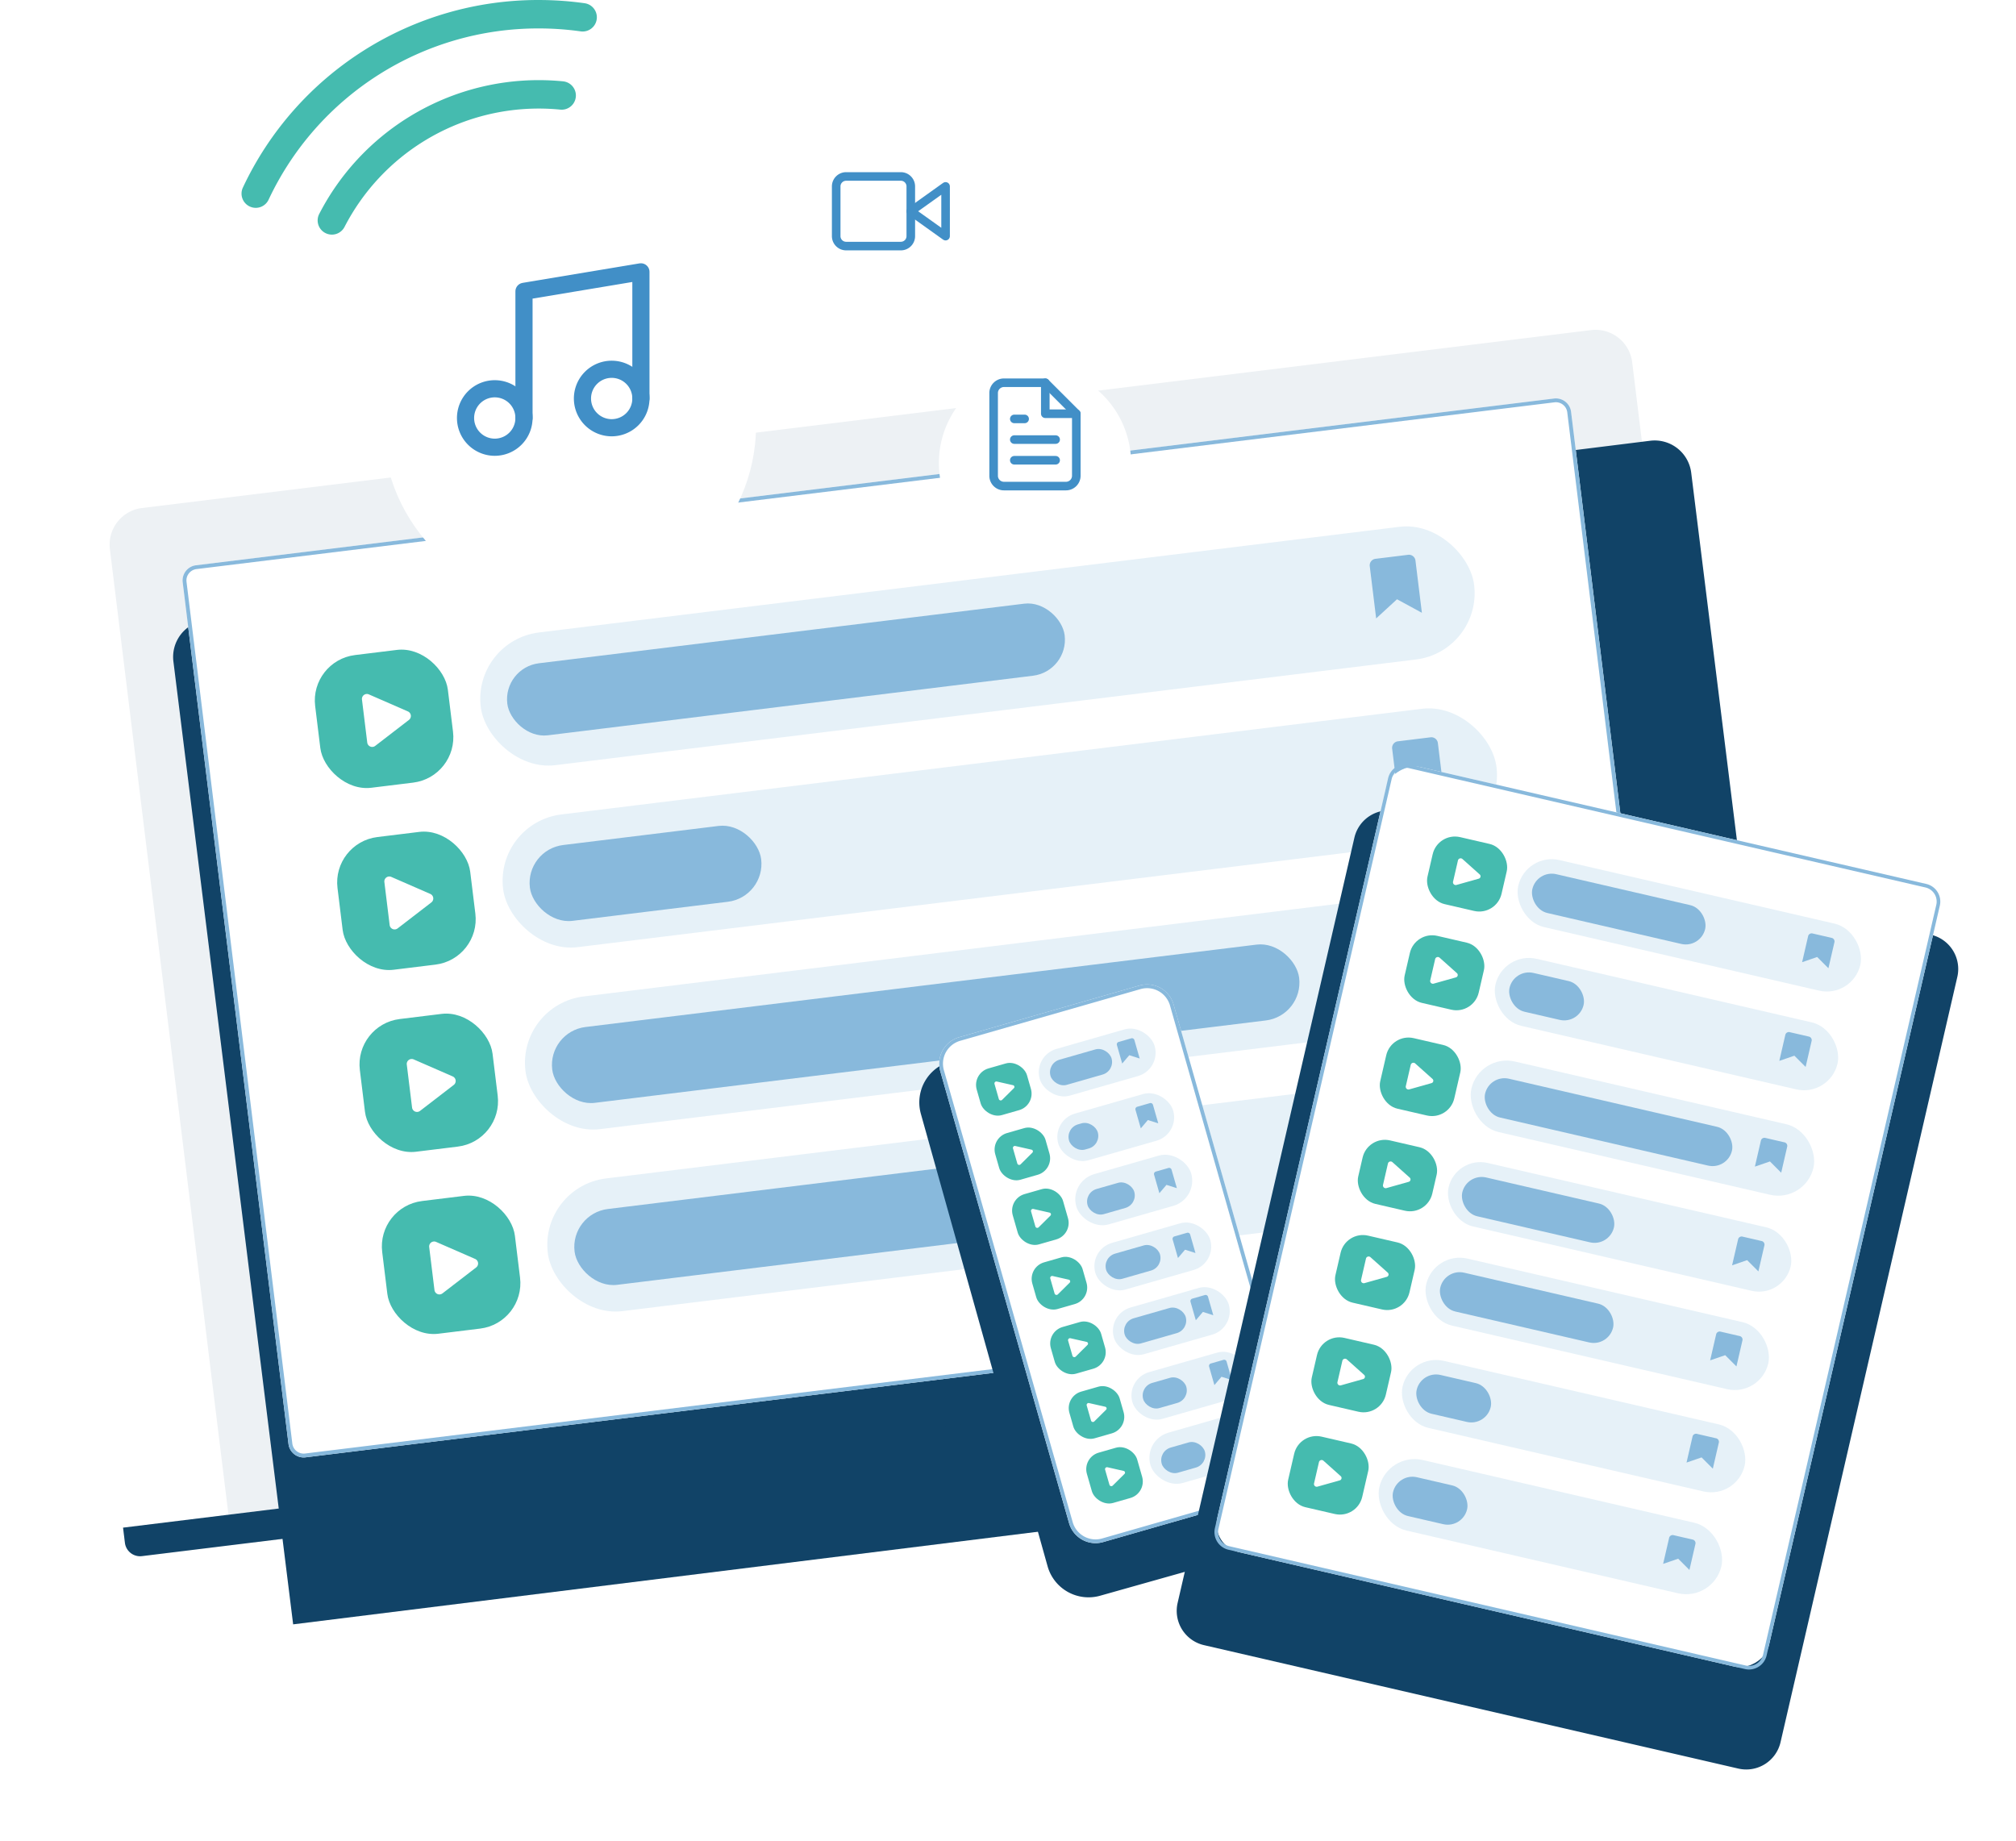 <svg xmlns="http://www.w3.org/2000/svg" xmlns:xlink="http://www.w3.org/1999/xlink" width="352.342" height="321.715" viewBox="0 0 352.342 321.715">
  <defs>
    <filter id="Path_1136" x="18.418" y="56.908" width="307.565" height="236.852" filterUnits="userSpaceOnUse">
      <feOffset dx="11" dy="20" input="SourceAlpha"/>
      <feGaussianBlur stdDeviation="3" result="blur"/>
      <feFlood flood-color="#3c617d" flood-opacity="0.302"/>
      <feComposite operator="in" in2="blur"/>
      <feComposite in="SourceGraphic"/>
    </filter>
    <filter id="Path_1146" x="122.748" y="8.496" width="65.91" height="66.855" filterUnits="userSpaceOnUse">
      <feOffset dy="5" input="SourceAlpha"/>
      <feGaussianBlur stdDeviation="5" result="blur-2"/>
      <feFlood flood-color="#1274ba" flood-opacity="0.4"/>
      <feComposite operator="in" in2="blur-2"/>
      <feComposite in="SourceGraphic"/>
    </filter>
    <filter id="Path_1145" x="152.091" y="52.13" width="57.585" height="57.585" filterUnits="userSpaceOnUse">
      <feOffset dy="5" input="SourceAlpha"/>
      <feGaussianBlur stdDeviation="4" result="blur-3"/>
      <feFlood flood-color="#1274ba" flood-opacity="0.4"/>
      <feComposite operator="in" in2="blur-3"/>
      <feComposite in="SourceGraphic"/>
    </filter>
    <filter id="Ellipse_48" x="36.931" y="12.685" width="125.205" height="123.315" filterUnits="userSpaceOnUse">
      <feOffset dy="10" input="SourceAlpha"/>
      <feGaussianBlur stdDeviation="10" result="blur-4"/>
      <feFlood flood-color="#1274ba" flood-opacity="0.49"/>
      <feComposite operator="in" in2="blur-4"/>
      <feComposite in="SourceGraphic"/>
    </filter>
    <filter id="Path_1142" x="153.651" y="167.683" width="84.651" height="118.388" filterUnits="userSpaceOnUse">
      <feOffset dy="6" input="SourceAlpha"/>
      <feGaussianBlur stdDeviation="2" result="blur-5"/>
      <feFlood flood-color="#3c617d" flood-opacity="0.302"/>
      <feComposite operator="in" in2="blur-5"/>
      <feComposite in="SourceGraphic"/>
    </filter>
    <filter id="Path_1140" x="193.763" y="127.747" width="158.579" height="193.968" filterUnits="userSpaceOnUse">
      <feOffset dy="13" input="SourceAlpha"/>
      <feGaussianBlur stdDeviation="3" result="blur-6"/>
      <feFlood flood-color="#3c617d" flood-opacity="0.302"/>
      <feComposite operator="in" in2="blur-6"/>
      <feComposite in="SourceGraphic"/>
    </filter>
  </defs>
  <g id="Group_643" data-name="Group 643" transform="translate(-246.658 -206.284)">
    <g id="Group_621" data-name="Group 621" transform="translate(7141.763 -2314.657) rotate(-7)">
      <path id="Path_1135" data-name="Path 1135" d="M605.358,176.473v2.67a2.67,2.67,0,0,1-2.67,2.671H308.652a2.67,2.67,0,0,1-2.671-2.671v-2.67h18.56V6.429A6.449,6.449,0,0,1,330.971,0H586.164a6.454,6.454,0,0,1,6.429,6.429V176.473Z" transform="translate(-7468.109 1753)" fill="#edf1f4"/>
      <g transform="matrix(0.99, 0.12, -0.12, 0.99, -7150.93, 1661.85)" filter="url(#Path_1136)">
        <path id="Path_1136-2" data-name="Path 1136" d="M595.4,0H340.212a6.453,6.453,0,0,0-6.435,6.431V176.5H601.83V6.433A6.451,6.451,0,0,0,595.4,0" transform="translate(-312.87 130.25) rotate(-7)" fill="#114367"/>
      </g>
      <path id="Path_1137" data-name="Path 1137" d="M593.441,173.678H354.312a2.671,2.671,0,0,1-2.671-2.671V19.27a2.671,2.671,0,0,1,2.671-2.67H593.441a2.671,2.671,0,0,1,2.67,2.67V171.008a2.671,2.671,0,0,1-2.67,2.671" transform="translate(-7483.285 1747.483)" fill="#fff"/>
      <path id="Path_1138" data-name="Path 1138" d="M593.441,17.267a2.005,2.005,0,0,1,2,2V171.008a2.005,2.005,0,0,1-2,2H354.312a2.005,2.005,0,0,1-2-2V19.27a2.005,2.005,0,0,1,2-2Zm0-.668H354.312a2.671,2.671,0,0,0-2.671,2.67V171.008a2.671,2.671,0,0,0,2.671,2.671H593.441a2.671,2.671,0,0,0,2.67-2.671V19.27a2.671,2.671,0,0,0-2.67-2.67" transform="translate(-7483.285 1747.483)" fill="#88b9dc"/>
      <path id="Path_1139" data-name="Path 1139" d="M431.188,264.33H305.982V267a2.671,2.671,0,0,0,2.671,2.671H602.688a2.671,2.671,0,0,0,2.67-2.671v-2.67H431.188Z" transform="translate(-7468.109 1665.143)" fill="#114367"/>
      <rect id="Rectangle_361" data-name="Rectangle 361" width="174.918" height="23.367" rx="11.683" transform="translate(-7082.595 1783.043)" fill="#e6f1f8"/>
      <rect id="Rectangle_368" data-name="Rectangle 368" width="174.918" height="23.367" rx="11.683" transform="translate(-7082.595 1815.089)" fill="#e6f1f8"/>
      <rect id="Rectangle_369" data-name="Rectangle 369" width="174.918" height="23.367" rx="11.683" transform="translate(-7082.595 1847.135)" fill="#e6f1f8"/>
      <rect id="Rectangle_370" data-name="Rectangle 370" width="174.918" height="23.367" rx="11.683" transform="translate(-7082.595 1879.181)" fill="#e6f1f8"/>
      <g id="Group_605" data-name="Group 605" transform="translate(-7111.303 1783.043)">
        <rect id="Rectangle_367" data-name="Rectangle 367" width="23.367" height="23.367" rx="8" fill="#45bbaf"/>
        <path id="Icon_awesome-play" data-name="Icon awesome-play" d="M7.711,3.9,1.316.122A.867.867,0,0,0,0,.872V8.433a.871.871,0,0,0,1.316.75L7.711,5.4A.871.871,0,0,0,7.711,3.9Z" transform="translate(8.258 7.003)" fill="#fff"/>
      </g>
      <g id="Group_606" data-name="Group 606" transform="translate(-7111.303 1815.089)">
        <rect id="Rectangle_367-2" data-name="Rectangle 367" width="23.367" height="23.367" rx="8" transform="translate(0 0)" fill="#45bbaf"/>
        <path id="Icon_awesome-play-2" data-name="Icon awesome-play" d="M7.711,3.9,1.316.122A.867.867,0,0,0,0,.872V8.433a.871.871,0,0,0,1.316.75L7.711,5.4A.871.871,0,0,0,7.711,3.9Z" transform="translate(8.258 7.094)" fill="#fff"/>
      </g>
      <g id="Group_607" data-name="Group 607" transform="translate(-7111.303 1847.135)">
        <rect id="Rectangle_367-3" data-name="Rectangle 367" width="23.367" height="23.367" rx="8" transform="translate(0 0)" fill="#45bbaf"/>
        <path id="Icon_awesome-play-3" data-name="Icon awesome-play" d="M7.711,3.9,1.316.122A.867.867,0,0,0,0,.872V8.433a.871.871,0,0,0,1.316.75L7.711,5.4A.871.871,0,0,0,7.711,3.9Z" transform="translate(8.258 7.184)" fill="#fff"/>
      </g>
      <g id="Group_608" data-name="Group 608" transform="translate(-7111.303 1879.181)">
        <rect id="Rectangle_367-4" data-name="Rectangle 367" width="23.367" height="23.367" rx="8" transform="translate(0 0)" fill="#45bbaf"/>
        <path id="Icon_awesome-play-4" data-name="Icon awesome-play" d="M7.711,3.9,1.316.122A.867.867,0,0,0,0,.872V8.433a.871.871,0,0,0,1.316.75L7.711,5.4A.871.871,0,0,0,7.711,3.9Z" transform="translate(8.258 7.274)" fill="#fff"/>
      </g>
      <path id="Icon_feather-bookmark" data-name="Icon feather-bookmark" d="M15.551,14.851l-4.026-2.875L7.5,14.851V5.65A1.15,1.15,0,0,1,8.65,4.5H14.4a1.15,1.15,0,0,1,1.15,1.15Z" transform="translate(-6932.884 1783.584)" fill="#88b9dc"/>
      <path id="Icon_feather-bookmark-2" data-name="Icon feather-bookmark" d="M15.551,14.851l-4.026-2.875L7.5,14.851V5.65A1.15,1.15,0,0,1,8.65,4.5H14.4a1.15,1.15,0,0,1,1.15,1.15Z" transform="translate(-6932.884 1815.72)" fill="#88b9dc"/>
      <path id="Icon_feather-bookmark-3" data-name="Icon feather-bookmark" d="M15.551,14.851l-4.026-2.875L7.5,14.851V5.65A1.15,1.15,0,0,1,8.65,4.5H14.4a1.15,1.15,0,0,1,1.15,1.15Z" transform="translate(-6932.884 1847.857)" fill="#88b9dc"/>
      <path id="Icon_feather-bookmark-4" data-name="Icon feather-bookmark" d="M15.551,14.851l-4.026-2.875L7.5,14.851V5.65A1.15,1.15,0,0,1,8.65,4.5H14.4a1.15,1.15,0,0,1,1.15,1.15Z" transform="translate(-6932.884 1879.993)" fill="#88b9dc"/>
      <rect id="Rectangle_371" data-name="Rectangle 371" width="98.141" height="12.685" rx="6.342" transform="translate(-7077.921 1788.384)" fill="#88b9dc"/>
      <rect id="Rectangle_372" data-name="Rectangle 372" width="40.725" height="13.352" rx="6.676" transform="translate(-7077.921 1820.43)" fill="#88b9dc"/>
      <rect id="Rectangle_373" data-name="Rectangle 373" width="131.522" height="13.352" rx="6.676" transform="translate(-7077.921 1852.476)" fill="#88b9dc"/>
      <rect id="Rectangle_374" data-name="Rectangle 374" width="86.124" height="13.352" rx="6.676" transform="translate(-7077.921 1884.522)" fill="#88b9dc"/>
    </g>
    <g transform="matrix(1, 0, 0, 1, 246.66, 206.28)" filter="url(#Path_1146)">
      <path id="Path_1146-2" data-name="Path 1146" d="M17.955,0A18.2,18.2,0,0,1,35.91,18.428,18.2,18.2,0,0,1,17.955,36.855,18.2,18.2,0,0,1,0,18.428,18.2,18.2,0,0,1,17.955,0Z" transform="translate(137.75 18.5)" fill="#fff"/>
    </g>
    <g id="Icon_feather-video" data-name="Icon feather-video" transform="translate(392.802 237.125)">
      <path id="Path_1015" data-name="Path 1015" d="M30.083,10.5,24,14.845l6.083,4.345Z" transform="translate(-10.964 -8.762)" fill="none" stroke="#418fc7" stroke-linecap="round" stroke-linejoin="round" stroke-width="1.5"/>
      <path id="Path_1016" data-name="Path 1016" d="M3.238,7.5H12.8a1.738,1.738,0,0,1,1.738,1.738v8.691A1.738,1.738,0,0,1,12.8,19.667H3.238A1.738,1.738,0,0,1,1.5,17.929V9.238A1.738,1.738,0,0,1,3.238,7.5Z" transform="translate(-1.5 -7.5)" fill="none" stroke="#418fc7" stroke-linecap="round" stroke-linejoin="round" stroke-width="1.5"/>
    </g>
    <g transform="matrix(1, 0, 0, 1, 246.66, 206.28)" filter="url(#Path_1145)">
      <path id="Path_1145-2" data-name="Path 1145" d="M16.793,0A16.793,16.793,0,1,1,0,16.793,16.793,16.793,0,0,1,16.793,0Z" transform="translate(164.09 59.13)" fill="#fff"/>
    </g>
    <g id="Icon_feather-file-text" data-name="Icon feather-file-text" transform="translate(420.317 273.177)">
      <path id="Path_1019" data-name="Path 1019" d="M15.031,3H7.806A1.806,1.806,0,0,0,6,4.806V19.255a1.806,1.806,0,0,0,1.806,1.806H18.643a1.806,1.806,0,0,0,1.806-1.806V8.418Z" transform="translate(-6 -3)" fill="none" stroke="#418fc7" stroke-linecap="round" stroke-linejoin="round" stroke-width="1.5"/>
      <path id="Path_1020" data-name="Path 1020" d="M21,3V8.418h5.418" transform="translate(-11.969 -3)" fill="none" stroke="#418fc7" stroke-linecap="round" stroke-linejoin="round" stroke-width="1.5"/>
      <path id="Path_1021" data-name="Path 1021" d="M19.225,19.5H12" transform="translate(-8.388 -9.566)" fill="none" stroke="#418fc7" stroke-linecap="round" stroke-linejoin="round" stroke-width="1.5"/>
      <path id="Path_1022" data-name="Path 1022" d="M19.225,25.5H12" transform="translate(-8.388 -11.954)" fill="none" stroke="#418fc7" stroke-linecap="round" stroke-linejoin="round" stroke-width="1.5"/>
      <path id="Path_1023" data-name="Path 1023" d="M13.806,13.5H12" transform="translate(-8.388 -7.178)" fill="none" stroke="#418fc7" stroke-linecap="round" stroke-linejoin="round" stroke-width="1.5"/>
    </g>
    <g id="Group_444" data-name="Group 444" transform="translate(313.589 238.97)">
      <g transform="matrix(1, 0, 0, 1, -66.93, -32.69)" filter="url(#Ellipse_48)">
        <ellipse id="Ellipse_48-2" data-name="Ellipse 48" cx="32.603" cy="31.658" rx="32.603" ry="31.658" transform="translate(66.93 32.69)" fill="#fff"/>
      </g>
      <g id="Icon_feather-music" data-name="Icon feather-music" transform="translate(14.432 14.827)">
        <path id="Path_1012" data-name="Path 1012" d="M13.5,30.042V7.906L33.934,4.5V26.636" transform="translate(-3.283 -4.5)" fill="none" stroke="#418fc7" stroke-linecap="round" stroke-linejoin="round" stroke-width="3"/>
        <path id="Path_1013" data-name="Path 1013" d="M14.717,27.608A5.108,5.108,0,1,1,9.608,22.5,5.108,5.108,0,0,1,14.717,27.608Z" transform="translate(-4.5 -2.066)" fill="none" stroke="#418fc7" stroke-linecap="round" stroke-linejoin="round" stroke-width="3"/>
        <path id="Path_1014" data-name="Path 1014" d="M32.717,24.608A5.108,5.108,0,1,1,27.608,19.5,5.108,5.108,0,0,1,32.717,24.608Z" transform="translate(-2.066 -2.472)" fill="none" stroke="#418fc7" stroke-linecap="round" stroke-linejoin="round" stroke-width="3"/>
      </g>
    </g>
    <g id="Group_623" data-name="Group 623" transform="translate(7162.393 -3494.265) rotate(-16)">
      <g transform="matrix(0.96, 0.28, -0.28, 0.96, -7667.84, 1650.96)" filter="url(#Path_1142)">
        <path id="Path_1142-2" data-name="Path 1142" d="M381.415,498.938A7.44,7.44,0,0,1,374,506.356h-32.8a7.439,7.439,0,0,1-7.417-7.418l.133-82.142a7.438,7.438,0,0,1,7.416-7.418h32.8a7.439,7.439,0,0,1,7.417,7.418Z" transform="translate(-274.04 -120.67) rotate(-16)" fill="#114367"/>
      </g>
      <path id="Path_1143" data-name="Path 1143" d="M342.582,505.132a4.811,4.811,0,0,1-4.805-4.806l.133-82.142a4.811,4.811,0,0,1,4.805-4.806h32.8a4.811,4.811,0,0,1,4.805,4.806l-.133,82.142a4.811,4.811,0,0,1-4.805,4.806Z" transform="translate(-7899.388 1458.045)" fill="#fff"/>
      <path id="Path_1144" data-name="Path 1144" d="M375.519,414.032a4.157,4.157,0,0,1,4.152,4.152l-.133,82.142a4.157,4.157,0,0,1-4.152,4.153h-32.8a4.157,4.157,0,0,1-4.152-4.152l.133-82.143a4.157,4.157,0,0,1,4.152-4.153Zm0-.653h-32.8a4.811,4.811,0,0,0-4.805,4.806l-.133,82.142a4.811,4.811,0,0,0,4.805,4.806h32.8a4.811,4.811,0,0,0,4.805-4.806l.133-82.142a4.811,4.811,0,0,0-4.805-4.806" transform="translate(-7899.388 1458.045)" fill="#88b9dc"/>
      <rect id="Rectangle_412" data-name="Rectangle 412" width="20.895" height="8.489" rx="4.244" transform="translate(-7545.142 1878.076)" fill="#e6f1f8"/>
      <rect id="Rectangle_396" data-name="Rectangle 396" width="20.895" height="8.489" rx="4.244" transform="translate(-7545.142 1925.09)" fill="#e6f1f8"/>
      <rect id="Rectangle_404" data-name="Rectangle 404" width="20.895" height="8.489" rx="4.244" transform="translate(-7545.142 1889.83)" fill="#e6f1f8"/>
      <rect id="Rectangle_394" data-name="Rectangle 394" width="20.895" height="8.489" rx="4.244" transform="translate(-7545.142 1936.843)" fill="#e6f1f8"/>
      <rect id="Rectangle_395" data-name="Rectangle 395" width="20.895" height="9.141" rx="4.571" transform="translate(-7545.142 1947.943)" fill="#e6f1f8"/>
      <rect id="Rectangle_398" data-name="Rectangle 398" width="20.895" height="9.141" rx="4.571" transform="translate(-7545.142 1900.93)" fill="#e6f1f8"/>
      <rect id="Rectangle_399" data-name="Rectangle 399" width="20.895" height="8.489" rx="4.244" transform="translate(-7545.142 1913.336)" fill="#e6f1f8"/>
      <rect id="Rectangle_413" data-name="Rectangle 413" width="9.141" height="8.489" rx="3" transform="translate(-7556.242 1878.076)" fill="#45bbaf"/>
      <path id="Icon_awesome-play-5" data-name="Icon awesome-play" d="M3.046,1.433.52.046A.344.344,0,0,0,0,.321V3.094a.345.345,0,0,0,.52.275L3.046,1.983A.308.308,0,0,0,3.046,1.433Z" transform="translate(-7552.98 1880.643)" fill="#fff"/>
      <rect id="Rectangle_406" data-name="Rectangle 406" width="9.141" height="8.489" rx="3" transform="translate(-7556.242 1925.09)" fill="#45bbaf"/>
      <path id="Icon_awesome-play-6" data-name="Icon awesome-play" d="M3.046,1.433.52.046A.344.344,0,0,0,0,.321V3.094a.345.345,0,0,0,.52.275L3.046,1.983A.308.308,0,0,0,3.046,1.433Z" transform="translate(-7552.98 1927.319)" fill="#fff"/>
      <rect id="Rectangle_407" data-name="Rectangle 407" width="9.141" height="8.489" rx="3" transform="translate(-7556.242 1889.83)" fill="#45bbaf"/>
      <path id="Icon_awesome-play-7" data-name="Icon awesome-play" d="M3.046,1.433.52.046A.344.344,0,0,0,0,.321V3.094a.345.345,0,0,0,.52.275L3.046,1.983A.308.308,0,0,0,3.046,1.433Z" transform="translate(-7552.98 1892.366)" fill="#fff"/>
      <rect id="Rectangle_408" data-name="Rectangle 408" width="9.141" height="8.489" rx="3" transform="translate(-7556.242 1936.843)" fill="#45bbaf"/>
      <rect id="Rectangle_409" data-name="Rectangle 409" width="9.141" height="9.141" rx="3" transform="translate(-7556.242 1947.943)" fill="#45bbaf"/>
      <path id="Icon_awesome-play-8" data-name="Icon awesome-play" d="M3.046,1.433.52.046A.344.344,0,0,0,0,.321V3.094a.345.345,0,0,0,.52.275L3.046,1.983A.308.308,0,0,0,3.046,1.433Z" transform="translate(-7552.98 1939.106)" fill="#fff"/>
      <path id="Icon_awesome-play-9" data-name="Icon awesome-play" d="M3.046,1.433.52.046A.344.344,0,0,0,0,.321V3.094a.345.345,0,0,0,.52.275L3.046,1.983A.308.308,0,0,0,3.046,1.433Z" transform="translate(-7552.98 1950.775)" fill="#fff"/>
      <rect id="Rectangle_410" data-name="Rectangle 410" width="9.141" height="9.141" rx="3" transform="translate(-7556.242 1900.93)" fill="#45bbaf"/>
      <path id="Icon_awesome-play-10" data-name="Icon awesome-play" d="M3.046,1.433.52.046A.344.344,0,0,0,0,.321V3.094a.345.345,0,0,0,.52.275L3.046,1.983A.308.308,0,0,0,3.046,1.433Z" transform="translate(-7552.98 1903.813)" fill="#fff"/>
      <rect id="Rectangle_411" data-name="Rectangle 411" width="9.141" height="8.489" rx="3" transform="translate(-7556.242 1913.336)" fill="#45bbaf"/>
      <path id="Icon_awesome-play-11" data-name="Icon awesome-play" d="M3.046,1.433.52.046A.344.344,0,0,0,0,.321V3.094a.345.345,0,0,0,.52.275L3.046,1.983A.308.308,0,0,0,3.046,1.433Z" transform="translate(-7552.98 1916.004)" fill="#fff"/>
      <path id="Icon_feather-bookmark-5" data-name="Icon feather-bookmark" d="M10.68,8.3,9.09,7.242,7.5,8.3V4.922A.439.439,0,0,1,7.954,4.5h2.271a.439.439,0,0,1,.454.422Z" transform="translate(-7538.043 1875.4)" fill="#88b9dc"/>
      <path id="Icon_feather-bookmark-6" data-name="Icon feather-bookmark" d="M10.68,8.3,9.09,7.242,7.5,8.3V4.922A.439.439,0,0,1,7.954,4.5h2.271a.439.439,0,0,1,.454.422Z" transform="translate(-7538.043 1922.075)" fill="#88b9dc"/>
      <path id="Icon_feather-bookmark-7" data-name="Icon feather-bookmark" d="M10.68,8.3,9.09,7.242,7.5,8.3V4.922A.439.439,0,0,1,7.954,4.5h2.271a.439.439,0,0,1,.454.422Z" transform="translate(-7538.043 1887.186)" fill="#88b9dc"/>
      <path id="Icon_feather-bookmark-8" data-name="Icon feather-bookmark" d="M10.68,8.3,9.09,7.242,7.5,8.3V4.922A.439.439,0,0,1,7.954,4.5h2.271a.439.439,0,0,1,.454.422Z" transform="translate(-7538.043 1933.862)" fill="#88b9dc"/>
      <path id="Icon_feather-bookmark-9" data-name="Icon feather-bookmark" d="M10.68,8.3,9.09,7.242,7.5,8.3V4.922A.439.439,0,0,1,7.954,4.5h2.271a.439.439,0,0,1,.454.422Z" transform="translate(-7538.043 1945.531)" fill="#88b9dc"/>
      <path id="Icon_feather-bookmark-10" data-name="Icon feather-bookmark" d="M10.68,8.3,9.09,7.242,7.5,8.3V4.922A.439.439,0,0,1,7.954,4.5h2.271a.439.439,0,0,1,.454.422Z" transform="translate(-7538.043 1898.973)" fill="#88b9dc"/>
      <path id="Icon_feather-bookmark-11" data-name="Icon feather-bookmark" d="M10.68,8.3,9.09,7.242,7.5,8.3V4.922A.439.439,0,0,1,7.954,4.5h2.271a.439.439,0,0,1,.454.422Z" transform="translate(-7538.043 1910.76)" fill="#88b9dc"/>
      <rect id="Rectangle_414" data-name="Rectangle 414" width="11.1" height="4.571" rx="2.285" transform="translate(-7543.183 1880.035)" fill="#88b9dc"/>
      <rect id="Rectangle_397" data-name="Rectangle 397" width="11.1" height="4.571" rx="2.285" transform="translate(-7543.183 1927.049)" fill="#88b9dc"/>
      <rect id="Rectangle_405" data-name="Rectangle 405" width="5.224" height="4.571" rx="2.285" transform="translate(-7543.183 1891.788)" fill="#88b9dc"/>
      <rect id="Rectangle_400" data-name="Rectangle 400" width="7.836" height="4.571" rx="2.285" transform="translate(-7543.183 1938.802)" fill="#88b9dc"/>
      <rect id="Rectangle_401" data-name="Rectangle 401" width="7.836" height="4.571" rx="2.285" transform="translate(-7543.183 1950.555)" fill="#88b9dc"/>
      <rect id="Rectangle_402" data-name="Rectangle 402" width="8.489" height="4.571" rx="2.285" transform="translate(-7543.183 1903.542)" fill="#88b9dc"/>
      <rect id="Rectangle_403" data-name="Rectangle 403" width="9.794" height="4.571" rx="2.285" transform="translate(-7543.183 1915.295)" fill="#88b9dc"/>
    </g>
    <g id="Group_622" data-name="Group 622" transform="matrix(0.974, 0.225, -0.225, 0.974, 8112.79, 232.228)">
      <g transform="matrix(0.97, -0.22, 0.22, 0.97, -7670.36, 1744.22)" filter="url(#Path_1140)">
        <path id="Path_1140-2" data-name="Path 1140" d="M151.244,6.219v96.92a6.219,6.219,0,0,1-6.219,6.219H6.219A6.219,6.219,0,0,1,0,103.14V6.219A6.219,6.219,0,0,1,6.219,0H145.025a6.219,6.219,0,0,1,6.219,6.219" transform="matrix(-0.22, 0.97, -0.97, -0.22, 343.34, 152.35)" fill="#114367"/>
      </g>
      <rect id="Rectangle_360" data-name="Rectangle 360" width="140.878" height="98.993" rx="5" transform="translate(-7306.73 1820.607) rotate(90)" fill="#fff"/>
      <path id="Path_1141" data-name="Path 1141" d="M137.714.633a2.534,2.534,0,0,1,2.531,2.531V95.829a2.534,2.534,0,0,1-2.531,2.531H3.164A2.535,2.535,0,0,1,.633,95.829V3.164A2.534,2.534,0,0,1,3.164.633Zm0-.633H3.164A3.164,3.164,0,0,0,0,3.164V95.829a3.164,3.164,0,0,0,3.164,3.164h134.55a3.164,3.164,0,0,0,3.164-3.164V3.164A3.164,3.164,0,0,0,137.714,0" transform="translate(-7306.73 1820.607) rotate(90)" fill="#88b9dc"/>
      <rect id="Rectangle_381" data-name="Rectangle 381" width="61.384" height="12.024" rx="6.012" transform="translate(-7379.324 1830.976)" fill="#e6f1f8"/>
      <rect id="Rectangle_367-5" data-name="Rectangle 367" width="13.289" height="12.024" rx="4" transform="translate(-7395.145 1830.976)" fill="#45bbaf"/>
      <path id="Icon_awesome-play-12" data-name="Icon awesome-play" d="M4.249,2,.725.063A.479.479,0,0,0,0,.447V4.316A.481.481,0,0,0,.725,4.7L4.249,2.766A.43.43,0,0,0,4.249,2Z" transform="translate(-7390.594 1834.559)" fill="#fff"/>
      <path id="Icon_feather-bookmark-12" data-name="Icon feather-bookmark" d="M12.22,9.8,9.86,8.326,7.5,9.8V5.089A.636.636,0,0,1,8.174,4.5h3.371a.636.636,0,0,1,.674.589Z" transform="translate(-7335.463 1829.02)" fill="#88b9dc"/>
      <rect id="Rectangle_382" data-name="Rectangle 382" width="31.008" height="6.961" rx="3.481" transform="translate(-7376.793 1833.508)" fill="#88b9dc"/>
      <rect id="Rectangle_389" data-name="Rectangle 389" width="61.384" height="12.024" rx="6.012" transform="translate(-7379.324 1902.485)" fill="#e6f1f8"/>
      <rect id="Rectangle_367-6" data-name="Rectangle 367" width="13.289" height="12.024" rx="4" transform="translate(-7395.145 1902.485)" fill="#45bbaf"/>
      <path id="Icon_awesome-play-13" data-name="Icon awesome-play" d="M4.249,2,.725.063A.479.479,0,0,0,0,.447V4.316A.481.481,0,0,0,.725,4.7L4.249,2.766A.43.43,0,0,0,4.249,2Z" transform="translate(-7390.594 1906.007)" fill="#fff"/>
      <path id="Icon_feather-bookmark-13" data-name="Icon feather-bookmark" d="M12.22,9.8,9.86,8.326,7.5,9.8V5.089A.636.636,0,0,1,8.174,4.5h3.371a.636.636,0,0,1,.674.589Z" transform="translate(-7335.463 1900.468)" fill="#88b9dc"/>
      <rect id="Rectangle_390" data-name="Rectangle 390" width="31.008" height="6.961" rx="3.481" transform="translate(-7376.793 1905.016)" fill="#88b9dc"/>
      <rect id="Rectangle_379" data-name="Rectangle 379" width="61.384" height="12.024" rx="6.012" transform="translate(-7379.324 1848.695)" fill="#e6f1f8"/>
      <rect id="Rectangle_367-7" data-name="Rectangle 367" width="13.289" height="12.024" rx="4" transform="translate(-7395.145 1848.695)" fill="#45bbaf"/>
      <path id="Icon_awesome-play-14" data-name="Icon awesome-play" d="M4.249,2,.725.063A.479.479,0,0,0,0,.447V4.316A.481.481,0,0,0,.725,4.7L4.249,2.766A.43.43,0,0,0,4.249,2Z" transform="translate(-7390.595 1852.269)" fill="#fff"/>
      <path id="Icon_feather-bookmark-14" data-name="Icon feather-bookmark" d="M12.22,9.8,9.86,8.326,7.5,9.8V5.089A.636.636,0,0,1,8.174,4.5h3.371a.636.636,0,0,1,.674.589Z" transform="translate(-7335.463 1846.73)" fill="#88b9dc"/>
      <rect id="Rectangle_380" data-name="Rectangle 380" width="13.289" height="6.961" rx="3.481" transform="translate(-7376.793 1851.227)" fill="#88b9dc"/>
      <rect id="Rectangle_387" data-name="Rectangle 387" width="61.384" height="12.024" rx="6.012" transform="translate(-7379.325 1920.837)" fill="#e6f1f8"/>
      <rect id="Rectangle_367-8" data-name="Rectangle 367" width="13.289" height="12.024" rx="4" transform="translate(-7395.145 1920.837)" fill="#45bbaf"/>
      <path id="Icon_awesome-play-15" data-name="Icon awesome-play" d="M4.249,2,.725.063A.479.479,0,0,0,0,.447V4.316A.481.481,0,0,0,.725,4.7L4.249,2.766A.43.43,0,0,0,4.249,2Z" transform="translate(-7390.594 1924.35)" fill="#fff"/>
      <path id="Icon_feather-bookmark-15" data-name="Icon feather-bookmark" d="M12.22,9.8,9.86,8.326,7.5,9.8V5.089A.636.636,0,0,1,8.174,4.5h3.371a.636.636,0,0,1,.674.589Z" transform="translate(-7335.463 1918.811)" fill="#88b9dc"/>
      <rect id="Rectangle_388" data-name="Rectangle 388" width="13.289" height="6.961" rx="3.481" transform="translate(-7376.793 1923.368)" fill="#88b9dc"/>
      <rect id="Rectangle_391" data-name="Rectangle 391" width="61.384" height="12.656" rx="6.328" transform="translate(-7379.325 1938.556)" fill="#e6f1f8"/>
      <rect id="Rectangle_392" data-name="Rectangle 392" width="13.289" height="12.656" rx="4" transform="translate(-7395.145 1938.556)" fill="#45bbaf"/>
      <path id="Icon_awesome-play-16" data-name="Icon awesome-play" d="M4.249,2,.725.063A.479.479,0,0,0,0,.447V4.316A.481.481,0,0,0,.725,4.7L4.249,2.766A.43.43,0,0,0,4.249,2Z" transform="translate(-7390.594 1942.528)" fill="#fff"/>
      <path id="Icon_feather-bookmark-16" data-name="Icon feather-bookmark" d="M12.22,9.8,9.86,8.326,7.5,9.8V5.089A.636.636,0,0,1,8.174,4.5h3.371a.636.636,0,0,1,.674.589Z" transform="translate(-7335.463 1936.989)" fill="#88b9dc"/>
      <rect id="Rectangle_393" data-name="Rectangle 393" width="13.289" height="6.961" rx="3.481" transform="translate(-7376.793 1941.72)" fill="#88b9dc"/>
      <rect id="Rectangle_376" data-name="Rectangle 376" width="61.384" height="12.656" rx="6.328" transform="translate(-7379.324 1867.047)" fill="#e6f1f8"/>
      <rect id="Rectangle_367-9" data-name="Rectangle 367" width="13.289" height="12.656" rx="4" transform="translate(-7395.145 1867.047)" fill="#45bbaf"/>
      <path id="Icon_awesome-play-17" data-name="Icon awesome-play" d="M4.249,2,.725.063A.479.479,0,0,0,0,.447V4.316A.481.481,0,0,0,.725,4.7L4.249,2.766A.43.43,0,0,0,4.249,2Z" transform="translate(-7390.594 1871.245)" fill="#fff"/>
      <path id="Icon_feather-bookmark-17" data-name="Icon feather-bookmark" d="M12.22,9.8,9.86,8.326,7.5,9.8V5.089A.636.636,0,0,1,8.174,4.5h3.371a.636.636,0,0,1,.674.589Z" transform="translate(-7335.463 1865.706)" fill="#88b9dc"/>
      <rect id="Rectangle_377" data-name="Rectangle 377" width="44.297" height="6.961" rx="3.481" transform="translate(-7376.793 1870.211)" fill="#88b9dc"/>
      <rect id="Rectangle_375" data-name="Rectangle 375" width="61.384" height="11.391" rx="5.695" transform="translate(-7379.325 1885.399)" fill="#e6f1f8"/>
      <rect id="Rectangle_367-10" data-name="Rectangle 367" width="13.289" height="11.391" rx="4" transform="translate(-7395.145 1885.399)" fill="#45bbaf"/>
      <path id="Icon_awesome-play-18" data-name="Icon awesome-play" d="M4.249,2,.725.063A.479.479,0,0,0,0,.447V4.316A.481.481,0,0,0,.725,4.7L4.249,2.766A.43.43,0,0,0,4.249,2Z" transform="translate(-7390.594 1888.955)" fill="#fff"/>
      <path id="Icon_feather-bookmark-18" data-name="Icon feather-bookmark" d="M12.22,9.8,9.86,8.326,7.5,9.8V5.089A.636.636,0,0,1,8.174,4.5h3.371a.636.636,0,0,1,.674.589Z" transform="translate(-7335.463 1883.416)" fill="#88b9dc"/>
      <rect id="Rectangle_378" data-name="Rectangle 378" width="27.211" height="6.961" rx="3.481" transform="translate(-7376.793 1887.93)" fill="#88b9dc"/>
    </g>
    <g id="Group_629" data-name="Group 629" transform="translate(278.674 201.96)">
      <g id="Group_630" data-name="Group 630" transform="translate(10.197 4.324)">
        <path id="Path_1148" data-name="Path 1148" d="M1.529,36.132h0A2.487,2.487,0,0,1,.238,32.777,56.987,56.987,0,0,1,51.928,0a57.756,57.756,0,0,1,8.053.565,2.484,2.484,0,0,1-.664,4.923,52.757,52.757,0,0,0-7.389-.52A52.033,52.033,0,0,0,4.722,34.915a2.474,2.474,0,0,1-3.193,1.216m50.4-17.159c1.27,0,2.54.063,3.8.188a2.484,2.484,0,0,0,.513-4.941c-1.427-.143-2.868-.215-4.309-.215A43.156,43.156,0,0,0,13.573,37.4a2.478,2.478,0,0,0,1.217,3.392h0A2.481,2.481,0,0,0,18,39.659,38.185,38.185,0,0,1,51.928,18.973" transform="translate(0 0.001)" fill="#45bbaf"/>
      </g>
    </g>
  </g>
</svg>
